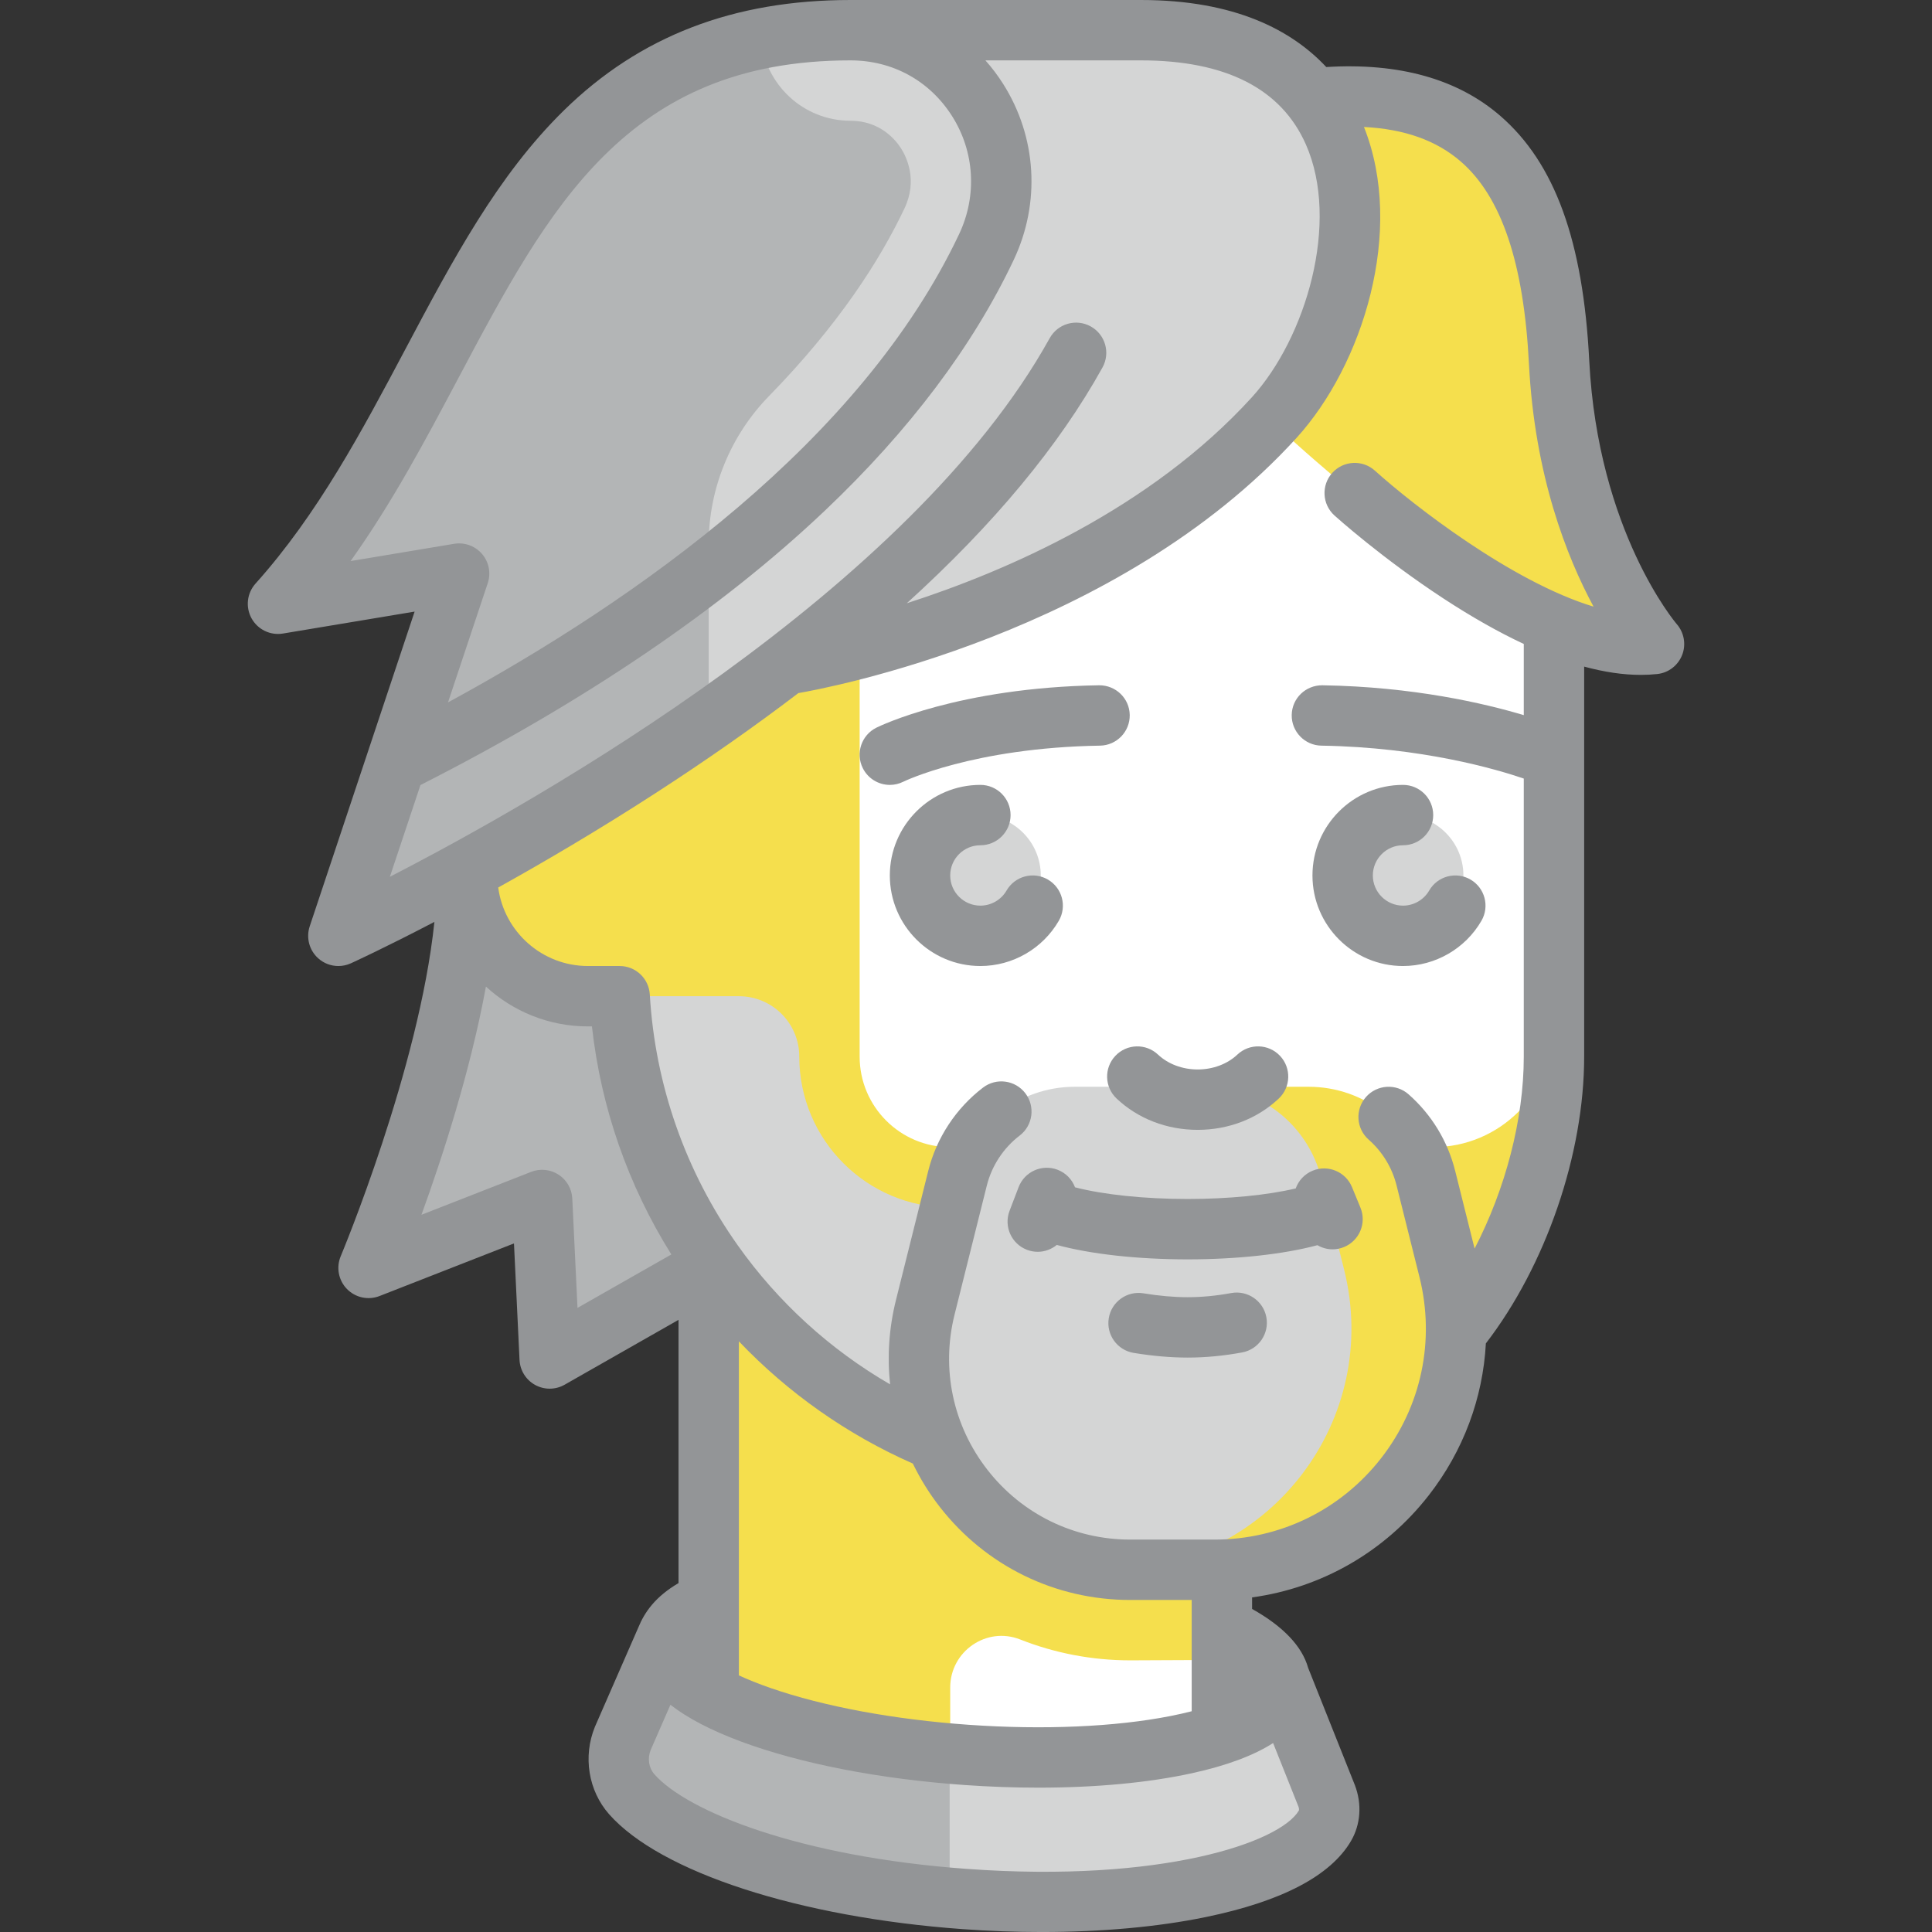 <svg id="Capa_1" enable-background="new 0 0 511.99 511.99" height="512" viewBox="0 0 511.99 511.99" width="512" xmlns="http://www.w3.org/2000/svg"><rect x="0" y="0" width="511.99" height="511.99" fill="#333333" stroke="none"/><g><g><path d="m305.669 104-141.859 96v56c0 28.653 8.869 55.231 24 77.155v130.845h136v-74.586c50.321-10.988 88-55.797 88-109.414v-176z" fill="#fff"/><g><path d="m123.809 232c0 42-26.141 104-26.141 104l46-18 2 42 78.809-44.667z" fill="#b3b5b6"/></g><g><g><path d="m187.81 320v144h64v-16.804c0-9.583 9.617-16.25 18.531-12.731 9.146 3.611 19.004 5.535 29.192 5.535 0 0 23.617-.097 24.277-.111v-29.222z" fill="#f5df4d"/></g></g><g><circle cx="259.81" cy="232" fill="#d4d5d5" r="16"/></g><g><circle cx="371.81" cy="232" fill="#d4d5d5" r="16"/></g><g><path d="m411.783 271.891c.042 17.705-14.295 32.109-32 32.109h-127.973c-13.255 0-24-10.745-24-24v-152h-48v72h-22.625c-16.713 0-31.638 12.218-33.225 28.856-1.82 19.085 13.14 35.144 31.85 35.144h8.447c4.168 71.361 63.147 128 135.553 128 61.855 0 112-50.144 112-112 0 0-.039-12.753-.027-8.109z" fill="#f5df4d"/></g><g><path d="m211.81 280c0-8.837-7.164-16-16-16h-31.553c3.366 57.626 42.494 105.612 95.553 121.964v-65.964h-8c-22.091 0-40-17.909-40-40z" fill="#d4d5d5"/></g><g><path d="m334.335 288h-49.54c-14.684 0-27.483 9.994-31.045 24.239l-8.545 34.179c-8.835 35.344 17.897 69.582 54.329 69.582h22.307c41.637 0 72.187-39.129 62.089-79.522l-6.06-24.239z" fill="#d4d5d5"/></g><g><path d="m383.93 336.478-6.06-24.239c-3.561-14.246-16.361-24.239-31.044-24.239h-27.729c14.684 0 27.483 9.993 31.044 24.239l6.06 24.239c9.875 39.501-19.155 77.691-59.378 79.364.907.043 1.791.159 2.711.159h22.307c41.636-.001 72.187-39.13 62.089-79.523z" fill="#f5df4d"/></g><g><path d="m341.858 451.906c-16.171 9.242-48.939 14.049-86.311 11.342-35.918-2.602-66.647-11.459-82.011-22.332l-8.625 19.733c-2.05 4.999-1.221 10.781 2.356 14.831 11.724 13.274 46.525 24.743 88.28 27.768 47.12 3.413 87.027-5.092 95.416-19.412 1.397-2.386 1.45-5.331.466-7.915z" fill="#d4d5d5"/></g><g><path d="m251.664 462.877c-34.218-2.944-63.329-11.488-78.127-21.961l-8.625 19.733c-2.05 4.999-1.221 10.781 2.356 14.831 11.356 12.858 44.389 23.998 84.396 27.435z" fill="#b3b5b6"/></g><g><path d="m413.168 96c-2.248-44.069-16.5-74.5-64.5-70l-14.191 83.333s71.333 68.667 103.858 61.333c0 .001-22.667-25.666-25.167-74.666z" fill="#f5df4d"/></g><g><path d="m302.335 8h-76.949c-94.718 0-98.718 93-151.718 152l48-8-32 96s61.685-28.137 118.325-71.731c26.509-6.097 92.461-24.72 129.675-65.603 26.927-29.58 36.667-102.666-35.333-102.666z" fill="#d4d5d5"/></g><g><path d="m238.803 39.352c-1.403-2.211-5.512-7.352-13.418-7.352-12.484 0-22.623-9.568-23.773-21.751-72.067 14.475-79.785 96.14-127.944 149.751l48-8-32 96s47.967-21.897 98.142-56.961v-46.956c0-14.62 5.778-28.675 15.992-39.136 18.309-18.751 29.312-35.812 35.906-49.751 3.524-7.446.54-13.559-.905-15.844z" fill="#b3b5b6"/></g></g><g fill="#939597"><path d="m280.593 244.006c2.212-3.824.906-8.718-2.919-10.931-3.823-2.211-8.718-.906-10.931 2.919-1.429 2.471-4.086 4.005-6.934 4.005-4.411 0-8-3.589-8-8s3.589-8 8-8c4.418 0 8-3.582 8-8s-3.582-8-8-8c-13.234 0-24 10.766-24 24s10.766 24 24 24c8.541.001 16.504-4.595 20.784-11.993z"/><path d="m371.809 256c8.54 0 16.504-4.596 20.784-11.994 2.212-3.824.906-8.718-2.919-10.931-3.823-2.211-8.718-.906-10.931 2.919-1.429 2.471-4.086 4.005-6.934 4.005-4.411 0-8-3.589-8-8s3.589-8 8-8c4.418 0 8-3.582 8-8s-3.582-8-8-8c-13.234 0-24 10.766-24 24s10.767 24.001 24 24.001z"/><path d="m295.903 291.115c5.675 5.354 13.307 8.302 21.49 8.302 8.182 0 15.813-2.948 21.489-8.301 3.214-3.032 3.362-8.095.331-11.309-3.033-3.214-8.096-3.362-11.309-.331-2.655 2.504-6.486 3.941-10.511 3.941s-7.856-1.436-10.51-3.94c-3.214-3.031-8.277-2.884-11.309.33-3.032 3.213-2.885 8.276.329 11.308z"/><path d="m239.366 207.166c.182-.09 18.572-9.029 52.148-9.567 4.417-.071 7.941-3.709 7.871-8.127-.071-4.417-3.688-7.9-8.127-7.871-37.153.595-58.129 10.799-59.004 11.233-3.958 1.964-5.574 6.764-3.61 10.722 1.397 2.815 4.229 4.446 7.172 4.446 1.194 0 2.407-.269 3.55-.836z"/><path d="m326.268 342.667c-3.932.729-7.815 1.098-11.542 1.098-3.609 0-7.548-.346-11.705-1.029-4.357-.718-8.475 2.237-9.19 6.598-.716 4.36 2.238 8.475 6.598 9.19 5.012.823 9.822 1.241 14.298 1.241 4.702 0 9.566-.459 14.457-1.366 4.344-.805 7.213-4.979 6.409-9.324-.806-4.344-4.983-7.213-9.325-6.408z"/><path d="m284.883 314.642c-.78-2.064-2.397-3.801-4.621-4.651-4.128-1.579-8.751.489-10.329 4.617l-2.396 6.268c-1.578 4.127.49 8.751 4.617 10.329.94.359 1.905.529 2.854.529 1.851 0 3.629-.665 5.049-1.821 8.965 2.44 21.398 3.825 34.668 3.825 13.139 0 25.458-1.359 34.402-3.754 1.21.7 2.585 1.097 4.003 1.097 1.014 0 2.044-.194 3.04-.603 4.086-1.68 6.037-6.355 4.356-10.441l-2.235-5.436c-1.68-4.086-6.354-6.036-10.441-4.356-2.177.895-3.739 2.643-4.477 4.696-7.438 1.769-17.789 2.798-28.647 2.798-11.454-.001-22.343-1.146-29.843-3.097z"/><path d="m444.352 165.395c-.208-.24-20.884-24.526-23.194-69.802-1.62-31.759-9.119-52.385-23.6-64.912-11.288-9.765-26.784-14.099-46.089-12.916-9.094-9.719-24.161-17.765-49.134-17.765h-76.949c-31.024 0-55.874 9.577-75.969 29.279-17.57 17.225-29.442 39.604-42.011 63.295-11.4 21.49-23.188 43.711-39.689 62.08-2.271 2.529-2.697 6.216-1.062 9.196 1.635 2.979 4.973 4.598 8.328 4.042l34.894-5.815-27.798 83.395c-1.007 3.02-.127 6.35 2.24 8.478 1.499 1.348 3.413 2.052 5.351 2.052 1.123 0 2.254-.236 3.316-.721.714-.325 9.058-4.149 22.133-10.972-4.047 38.89-24.593 88.04-24.823 88.586-1.249 2.963-.601 6.387 1.643 8.69s5.649 3.04 8.644 1.867l35.624-13.94 1.47 30.871c.132 2.779 1.698 5.289 4.136 6.63 1.201.66 2.528.99 3.854.99 1.367 0 2.732-.35 3.959-1.048l30.182-17.189v69.761c-6.159 3.618-8.995 7.694-10.688 11.85l-11.395 26.071c-.024.056-.048.112-.071.168-3.216 7.842-1.74 16.934 3.762 23.162 13.564 15.358 50.343 27.311 93.698 30.451 7.061.512 14.077.764 20.936.764 15.82 0 30.794-1.345 43.49-3.964 20.128-4.152 33.071-10.93 38.471-20.147 2.57-4.39 2.95-9.785 1.04-14.803-.015-.039-.03-.078-.045-.116l-12.335-30.951c-1.618-5.755-6.589-10.993-14.862-15.637v-3.056c18.436-2.535 35.113-12.063 46.781-27.006 9.215-11.803 14.391-25.819 15.171-40.304 15.886-20.636 26.048-50.129 26.048-76.006v-103.349c5.353 1.451 10.364 2.194 15.006 2.193 1.492 0 2.949-.075 4.366-.226 2.964-.315 5.497-2.265 6.588-5.04 1.092-2.773.539-5.936-1.417-8.186zm-351.443-16.712c11.099-15.561 19.973-32.289 28.631-48.61 23.933-45.113 44.601-84.073 103.846-84.073 11.164 0 20.98 5.391 26.933 14.792 5.962 9.415 6.654 21.096 1.853 31.247-25.935 54.831-84.949 96.651-135.451 124.102l10.537-31.611c.887-2.662.315-5.594-1.507-7.727-1.534-1.794-3.764-2.803-6.082-2.803-.437 0-.877.036-1.315.109zm10.409 83.666 8.103-24.308c43.591-22.155 79.659-46.615 107.196-72.737 22.385-21.234 39.214-43.583 50.018-66.424 7.159-15.137 6.113-32.575-2.798-46.649-1.41-2.226-2.986-4.304-4.698-6.231h41.197c22.483 0 37.195 7.494 43.728 22.274 9.127 20.651-.031 51.32-14.311 67.007-26.972 29.631-65.148 46.122-91.448 54.585 23.024-20.874 40.374-41.763 51.861-62.488 2.142-3.864.746-8.733-3.119-10.875-3.865-2.143-8.733-.745-10.875 3.119-37.02 66.787-135.19 122.321-174.854 142.727zm49.721 114.247-1.38-28.977c-.123-2.574-1.477-4.931-3.639-6.333-2.163-1.401-4.867-1.677-7.267-.737l-29.064 11.373c5.472-15.062 12.958-37.969 17.083-60.476 7.125 6.547 16.621 10.553 27.038 10.553h1.055c2.387 21.499 9.579 42.125 21.045 60.433zm184.343 115.321 6.731 16.89c.189.521.135.905.093.986-4.951 8.451-36.326 19.214-87.935 15.476-44.561-3.228-74.19-15.266-82.862-25.085-1.485-1.681-1.865-4.198-.978-6.43l5.236-11.979c4.555 3.547 10.798 6.803 18.719 9.748 15.748 5.854 36.797 9.945 59.271 11.519 6.645.465 13.196.695 19.554.695 15.145 0 29.186-1.305 40.744-3.843 9.128-2.005 16.274-4.672 21.427-7.977zm-141.573-17.932v-88.525c13.062 13.699 28.708 24.725 46.097 32.388 1.962 4.036 4.347 7.909 7.181 11.538 12.213 15.643 30.6 24.614 50.445 24.614h16.276v29.485c-1.706.438-3.578.865-5.642 1.271-14.66 2.883-33.623 3.708-53.393 2.325-19.772-1.384-38.434-4.844-52.549-9.742-3.298-1.145-6.076-2.274-8.415-3.354zm168.554-319.256c-3.279-2.961-8.338-2.703-11.299.577-2.961 3.279-2.703 8.338.577 11.299.509.459 12.647 11.372 28.896 22.006 7.497 4.906 14.59 8.916 21.272 12.044v18.859c-10.438-3.123-29.266-7.526-53.372-7.913-4.445-.029-8.057 3.453-8.127 7.871s3.453 8.057 7.871 8.127c26.659.427 46.451 6.272 53.628 8.724v73.677c0 16.711-4.882 35.137-13.034 50.879l-5.146-20.58c-1.975-7.899-6.245-14.918-12.349-20.299-3.314-2.923-8.369-2.604-11.292.711-2.921 3.314-2.603 8.37.711 11.291 3.661 3.227 6.222 7.438 7.407 12.178l6.06 24.239c4.211 16.846.498 34.358-10.188 48.045-10.685 13.686-26.774 21.536-44.138 21.536h-22.307c-14.884 0-28.674-6.729-37.834-18.46-9.16-11.732-12.343-26.742-8.733-41.182l8.545-34.18c1.313-5.253 4.406-9.958 8.709-13.247 3.51-2.683 4.181-7.704 1.498-11.214-2.682-3.51-7.703-4.182-11.214-1.498-7.172 5.481-12.327 13.323-14.516 22.079l-8.545 34.179c-1.862 7.447-2.353 15.005-1.567 22.382-15.86-9.186-29.644-21.715-40.353-36.819-13.86-19.549-21.926-42.547-23.324-66.506-.247-4.23-3.749-7.534-7.986-7.534h-8.404c-12.151 0-22.215-9.079-23.781-20.808 12.219-6.792 26.471-15.162 41.547-24.912 13.676-8.844 26.343-17.717 37.994-26.604 7.23-1.239 84.646-15.584 132.015-67.624 17.586-19.32 28.784-55.043 17.872-82.401 10.75.549 19.202 3.566 25.635 9.13 10.808 9.349 16.724 26.891 18.088 53.626 1.511 29.608 10.021 51.195 17.124 64.357-21.703-6.573-47.848-26.937-57.94-36.035z"/></g></g></svg>